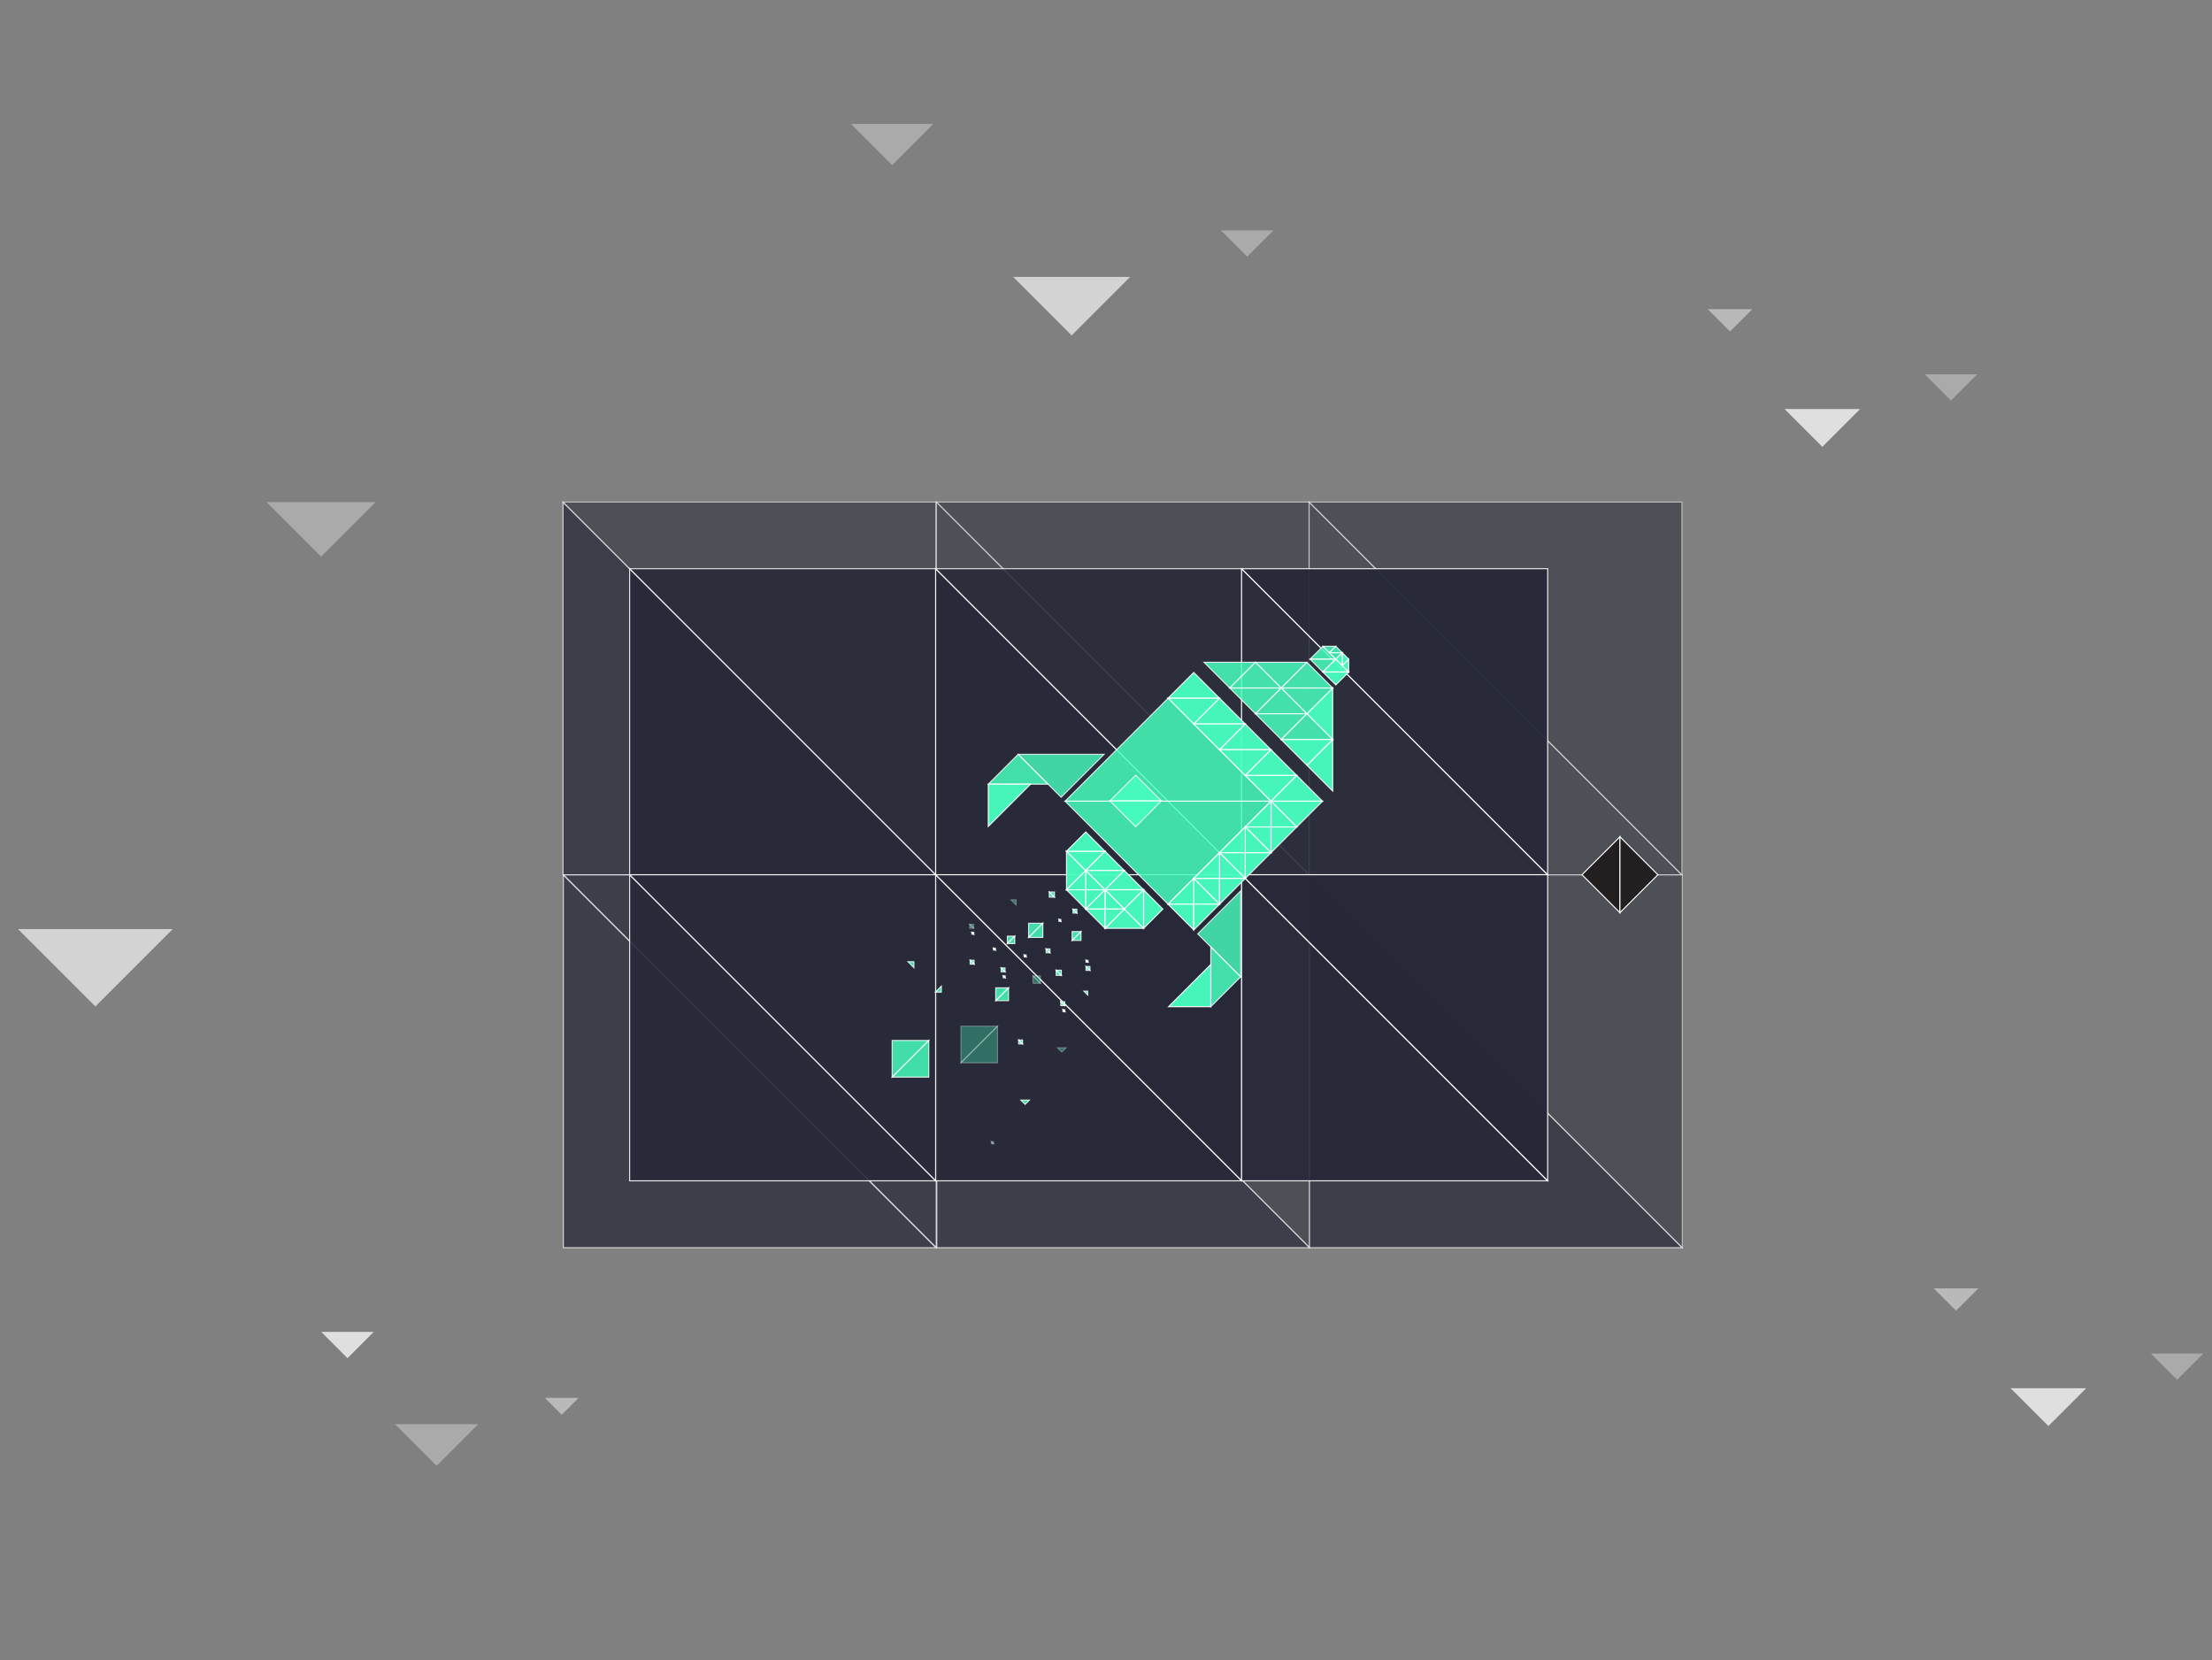 <svg xmlns="http://www.w3.org/2000/svg" width="641" height="481" viewBox="0 0 641 481">
  <rect x="0" y="0" width="641" height="481" fill="#808080" stroke="none"/>
  <title>tablet</title>
  <g id="Layer_2" data-name="Layer 2">
    <rect x="0.5" y="0.5" width="640" height="480" fill="transparent" stroke-miterlimit="10"/>
  </g>
  <g id="Layer_3" data-name="Layer 3">
    <polygon points="167.68 405.05 162.79 409.94 157.9 405.05 167.68 405.05" fill="#fff" opacity="0.45"/>
    <polygon points="108.3 385.94 100.69 393.55 93.08 385.94 108.3 385.94" fill="#fff" opacity="0.75"/>
    <polygon points="138.6 412.66 126.52 424.74 114.44 412.66 138.6 412.66" fill="#fff" opacity="0.33"/>
    <polygon points="572.98 108.45 565.37 116.06 557.76 108.45 572.98 108.45" fill="#fff" opacity="0.33"/>
    <polygon points="539.03 118.52 528.08 129.47 517.13 118.52 539.03 118.52" fill="#fff" opacity="0.75"/>
    <polygon points="369.04 66.76 361.43 74.37 353.82 66.76 369.04 66.76" fill="#fff" opacity="0.33"/>
    <polygon points="507.79 89.58 501.32 96.04 494.86 89.58 507.79 89.58" fill="#fff" opacity="0.45"/>
    <polygon points="638.49 392.2 630.88 399.81 623.27 392.2 638.49 392.2" fill="#fff" opacity="0.33"/>
    <polygon points="604.54 402.26 593.59 413.21 582.64 402.26 604.54 402.26" fill="#fff" opacity="0.75"/>
    <polygon points="573.3 373.32 566.83 379.78 560.37 373.32 573.3 373.32" fill="#fff" opacity="0.45"/>
    <polygon points="270.47 35.91 258.53 47.85 246.58 35.91 270.47 35.91" fill="#fff" opacity="0.33"/>
    <polygon points="327.5 80.24 310.55 97.19 293.6 80.24 327.5 80.24" fill="#fff" opacity="0.65"/>
    <polygon points="108.85 145.48 93.04 161.29 77.24 145.48 108.85 145.48" fill="#fff" opacity="0.33"/>
    <polygon points="50.06 269.21 27.64 291.63 5.21 269.21 50.06 269.21" fill="#fff" opacity="0.65"/>
    <polygon points="271.16 253.53 163.15 253.53 163.15 145.52 271.16 253.53" fill="#262838" stroke="#fff" stroke-miterlimit="10" stroke-width="0.3" opacity="0.75"/>
    <polygon points="163.18 145.48 271.19 145.48 271.19 253.49 163.18 145.48" fill="#262838" stroke="#fff" stroke-miterlimit="10" stroke-width="0.3" opacity="0.55"/>
    <polygon points="379.38 253.53 271.37 253.53 271.37 145.52 379.38 253.53" fill="#262838" stroke="#fff" stroke-miterlimit="10" stroke-width="0.3" opacity="0.55"/>
    <polygon points="271.41 145.48 379.42 145.48 379.42 253.49 271.41 145.48" fill="#262838" stroke="#fff" stroke-miterlimit="10" stroke-width="0.3" opacity="0.55"/>
    <polygon points="487.35 253.53 379.34 253.53 379.34 145.52 487.35 253.53" fill="#262838" stroke="#fff" stroke-miterlimit="10" stroke-width="0.3" opacity="0.55"/>
    <polygon points="379.38 145.48 487.39 145.48 487.39 253.49 379.38 145.48" fill="#262838" stroke="#fff" stroke-miterlimit="10" stroke-width="0.3" opacity="0.55"/>
    <polygon points="271.27 361.54 163.26 361.54 163.26 253.53 271.27 361.54" fill="#262838" stroke="#fff" stroke-miterlimit="10" stroke-width="0.3" opacity="0.75"/>
    <polygon points="163.29 253.49 271.3 253.49 271.3 361.5 163.29 253.49" fill="#262838" stroke="#fff" stroke-miterlimit="10" stroke-width="0.3" opacity="0.75"/>
    <polygon points="379.49 361.54 271.48 361.54 271.48 253.53 379.49 361.54" fill="#262838" stroke="#fff" stroke-miterlimit="10" stroke-width="0.3" opacity="0.75"/>
    <polygon points="271.52 253.49 379.53 253.49 379.53 361.5 271.52 253.49" fill="#262838" stroke="#fff" stroke-miterlimit="10" stroke-width="0.3" opacity="0.55"/>
    <polygon points="487.46 361.54 379.45 361.54 379.45 253.53 487.46 361.54" fill="#262838" stroke="#fff" stroke-miterlimit="10" stroke-width="0.3" opacity="0.75"/>
    <polygon points="379.49 253.49 487.5 253.49 487.5 361.5 379.49 253.49" fill="#262838" stroke="#fff" stroke-miterlimit="10" stroke-width="0.3" opacity="0.55"/>
    <polygon points="469.43 264.46 458.43 253.46 469.43 242.47 469.43 264.46" fill="#231f20" stroke="#fff" stroke-miterlimit="10" stroke-width="0.3"/>
    <polygon points="469.43 242.47 480.42 253.46 469.43 264.46 469.43 242.47" fill="#231f20" stroke="#fff" stroke-miterlimit="10" stroke-width="0.3"/>
    <polygon points="271.13 253.49 182.46 253.49 182.46 164.82 271.13 253.49" fill="#262838" stroke="#fff" stroke-miterlimit="10" stroke-width="0.3" opacity="0.9"/>
    <polygon points="182.49 164.79 271.16 164.79 271.16 253.46 182.49 164.79" fill="#262838" stroke="#fff" stroke-miterlimit="10" stroke-width="0.3" opacity="0.85"/>
    <polygon points="271.13 342.16 182.46 342.16 182.46 253.49 271.13 342.16" fill="#262838" stroke="#fff" stroke-miterlimit="10" stroke-width="0.3" opacity="0.9"/>
    <polygon points="182.49 253.46 271.16 253.46 271.16 342.13 182.49 253.46" fill="#262838" stroke="#fff" stroke-miterlimit="10" stroke-width="0.3" opacity="0.9"/>
    <polygon points="359.8 253.49 271.13 253.49 271.13 164.82 359.8 253.49" fill="#262838" stroke="#fff" stroke-miterlimit="10" stroke-width="0.3" opacity="0.94"/>
    <polygon points="271.16 164.79 359.82 164.79 359.82 253.46 271.16 164.79" fill="#262838" stroke="#fff" stroke-miterlimit="10" stroke-width="0.3" opacity="0.85"/>
    <polygon points="359.8 342.16 271.13 342.16 271.13 253.49 359.8 342.16" fill="#262838" stroke="#fff" stroke-miterlimit="10" stroke-width="0.3" opacity="0.9"/>
    <polygon points="271.16 253.46 359.82 253.46 359.82 342.13 271.16 253.46" fill="#262838" stroke="#fff" stroke-miterlimit="10" stroke-width="0.3" opacity="0.98"/>
    <polygon points="448.46 253.49 359.8 253.49 359.8 164.82 448.46 253.49" fill="#262838" stroke="#fff" stroke-miterlimit="10" stroke-width="0.3" opacity="0.85"/>
    <polygon points="359.82 164.79 448.49 164.79 448.49 253.46 359.82 164.79" fill="#262838" stroke="#fff" stroke-miterlimit="10" stroke-width="0.3" opacity="0.94"/>
    <polygon points="448.46 342.16 359.8 342.16 359.8 253.49 448.46 342.16" fill="#262838" stroke="#fff" stroke-miterlimit="10" stroke-width="0.3" opacity="0.9"/>
    <polygon points="359.82 253.46 448.49 253.46 448.49 342.13 359.82 253.46" fill="#262838" stroke="#fff" stroke-miterlimit="10" stroke-width="0.3" opacity="0.98"/>
    <polygon points="278.45 307.97 278.45 297.35 289.07 297.35 278.45 307.97" fill="#47ffc0" stroke="#fff" stroke-miterlimit="10" stroke-width="0.3" opacity="0.32"/>
    <polygon points="289.07 297.35 289.07 307.97 278.45 307.97 289.07 297.35" fill="#47ffc0" stroke="#fff" stroke-miterlimit="10" stroke-width="0.3" opacity="0.32"/>
    <polygon points="288.55 289.96 288.55 286.25 292.26 286.25 288.55 289.96" fill="#47ffc0" stroke="#fff" stroke-miterlimit="10" stroke-width="0.3" opacity="0.84"/>
    <polygon points="292.26 286.25 292.26 289.96 288.55 289.96 292.26 286.25" fill="#47ffc0" stroke="#fff" stroke-miterlimit="10" stroke-width="0.3" opacity="0.84"/>
    <polygon points="282.27 279.37 281.14 279.37 281.14 278.24 282.27 279.37" fill="#47ffc0" stroke="#fff" stroke-miterlimit="10" stroke-width="0.3" opacity="0.84"/>
    <polygon points="281.14 278.24 282.27 278.24 282.27 279.37 281.14 278.24" fill="#47ffc0" stroke="#fff" stroke-miterlimit="10" stroke-width="0.3" opacity="0.84"/>
    <polygon points="291.24 281.59 290.11 281.59 290.11 280.47 291.24 281.59" fill="#47ffc0" stroke="#fff" stroke-miterlimit="10" stroke-width="0.3" opacity="0.84"/>
    <polygon points="290.11 280.47 291.24 280.47 291.24 281.59 290.11 280.47" fill="#47ffc0" stroke="#fff" stroke-miterlimit="10" stroke-width="0.3" opacity="0.84"/>
    <polygon points="263.12 278.67 264.83 278.67 264.83 280.39 263.12 278.67" fill="#47ffc0" stroke="#fff" stroke-miterlimit="10" stroke-width="0.3" opacity="0.84"/>
    <polygon points="282.13 268.97 281 268.97 281 267.84 282.13 268.97" fill="#47ffc0" stroke="#fff" stroke-miterlimit="10" stroke-width="0.3" opacity="0.32"/>
    <polygon points="281 267.84 282.13 267.84 282.13 268.97 281 267.84" fill="#47ffc0" stroke="#fff" stroke-miterlimit="10" stroke-width="0.3" opacity="0.32"/>
    <polygon points="282.18 270.71 281.62 270.71 281.62 270.14 282.18 270.71" fill="#47ffc0" stroke="#fff" stroke-miterlimit="10" stroke-width="0.3" opacity="0.84"/>
    <polygon points="281.62 270.14 282.18 270.14 282.18 270.71 281.62 270.14" fill="#47ffc0" stroke="#fff" stroke-miterlimit="10" stroke-width="0.3" opacity="0.84"/>
    <polygon points="288.45 275.29 287.89 275.29 287.89 274.73 288.45 275.29" fill="#47ffc0" stroke="#fff" stroke-miterlimit="10" stroke-width="0.3" opacity="0.84"/>
    <polygon points="287.89 274.73 288.45 274.73 288.45 275.29 287.89 274.73" fill="#47ffc0" stroke="#fff" stroke-miterlimit="10" stroke-width="0.3" opacity="0.84"/>
    <polygon points="291.29 283.33 290.73 283.33 290.73 282.77 291.29 283.33" fill="#47ffc0" stroke="#fff" stroke-miterlimit="10" stroke-width="0.3" opacity="0.84"/>
    <polygon points="290.73 282.77 291.29 282.77 291.29 283.33 290.73 282.77" fill="#47ffc0" stroke="#fff" stroke-miterlimit="10" stroke-width="0.3" opacity="0.84"/>
    <polygon points="297.35 277.27 296.78 277.27 296.78 276.71 297.35 277.27" fill="#47ffc0" stroke="#fff" stroke-miterlimit="10" stroke-width="0.3" opacity="0.84"/>
    <polygon points="296.78 276.71 297.35 276.71 297.35 277.27 296.78 276.71" fill="#47ffc0" stroke="#fff" stroke-miterlimit="10" stroke-width="0.3" opacity="0.84"/>
    <polygon points="301.49 284.92 299.34 284.92 299.34 282.77 301.49 284.92" fill="#47ffc0" stroke="#fff" stroke-miterlimit="10" stroke-width="0.3" opacity="0.32"/>
    <polygon points="299.34 282.77 301.49 282.77 301.49 284.92 299.34 282.77" fill="#47ffc0" stroke="#fff" stroke-miterlimit="10" stroke-width="0.3" opacity="0.32"/>
    <polygon points="272.79 285.73 272.79 287.49 271.04 287.49 272.79 285.73" fill="#47ffc0" stroke="#fff" stroke-miterlimit="10" stroke-width="0.3" opacity="0.84"/>
    <polygon points="308.93 303.61 307.69 304.85 306.45 303.61 308.93 303.61" fill="#47ffc0" stroke="#fff" stroke-miterlimit="10" stroke-width="0.3" opacity="0.32"/>
    <polygon points="298.3 318.77 297.06 320.01 295.82 318.77 298.3 318.77" fill="#47ffc0" stroke="#fff" stroke-miterlimit="10" stroke-width="0.3" opacity="0.84"/>
    <polygon points="307.56 282.63 306.06 282.63 306.06 281.13 307.56 282.63" fill="#47ffc0" stroke="#fff" stroke-miterlimit="10" stroke-width="0.3" opacity="0.84"/>
    <polygon points="306.06 281.13 307.56 281.13 307.56 282.63 306.06 281.13" fill="#47ffc0" stroke="#fff" stroke-miterlimit="10" stroke-width="0.3" opacity="0.84"/>
    <polygon points="314.07 287.19 315.2 287.19 315.2 288.32 314.07 287.19" fill="#47ffc0" stroke="#fff" stroke-miterlimit="10" stroke-width="0.3" opacity="0.84"/>
    <polygon points="304.26 276.08 303.14 276.08 303.14 274.96 304.26 276.08" fill="#47ffc0" stroke="#fff" stroke-miterlimit="10" stroke-width="0.3" opacity="0.84"/>
    <polygon points="303.14 274.96 304.26 274.96 304.26 276.08 303.14 274.96" fill="#47ffc0" stroke="#fff" stroke-miterlimit="10" stroke-width="0.3" opacity="0.84"/>
    <polygon points="312.06 264.58 310.94 264.58 310.94 263.46 312.06 264.58" fill="#47ffc0" stroke="#fff" stroke-miterlimit="10" stroke-width="0.3" opacity="0.84"/>
    <polygon points="310.94 263.46 312.06 263.46 312.06 264.58 310.94 263.46" fill="#47ffc0" stroke="#fff" stroke-miterlimit="10" stroke-width="0.3" opacity="0.84"/>
    <polygon points="315.84 281.17 314.71 281.17 314.71 280.05 315.84 281.17" fill="#47ffc0" stroke="#fff" stroke-miterlimit="10" stroke-width="0.3" opacity="0.84"/>
    <polygon points="314.71 280.05 315.84 280.05 315.84 281.17 314.71 280.05" fill="#47ffc0" stroke="#fff" stroke-miterlimit="10" stroke-width="0.3" opacity="0.84"/>
    <polygon points="315.27 278.82 314.71 278.82 314.71 278.26 315.27 278.82" fill="#47ffc0" stroke="#fff" stroke-miterlimit="10" stroke-width="0.3" opacity="0.84"/>
    <polygon points="314.71 278.26 315.27 278.26 315.27 278.82 314.71 278.26" fill="#47ffc0" stroke="#fff" stroke-miterlimit="10" stroke-width="0.3" opacity="0.84"/>
    <polygon points="307.42 266.97 306.86 266.97 306.86 266.41 307.42 266.97" fill="#47ffc0" stroke="#fff" stroke-miterlimit="10" stroke-width="0.3" opacity="0.84"/>
    <polygon points="306.86 266.41 307.42 266.41 307.42 266.97 306.86 266.41" fill="#47ffc0" stroke="#fff" stroke-miterlimit="10" stroke-width="0.3" opacity="0.84"/>
    <polygon points="308.53 291.39 307.4 291.39 307.4 290.27 308.53 291.39" fill="#47ffc0" stroke="#fff" stroke-miterlimit="10" stroke-width="0.3" opacity="0.84"/>
    <polygon points="307.4 290.27 308.53 290.27 308.53 291.39 307.4 290.27" fill="#47ffc0" stroke="#fff" stroke-miterlimit="10" stroke-width="0.3" opacity="0.84"/>
    <polygon points="308.58 293.13 308.02 293.13 308.02 292.57 308.58 293.13" fill="#47ffc0" stroke="#fff" stroke-miterlimit="10" stroke-width="0.3" opacity="0.84"/>
    <polygon points="308.02 292.57 308.58 292.57 308.58 293.13 308.02 292.57" fill="#47ffc0" stroke="#fff" stroke-miterlimit="10" stroke-width="0.3" opacity="0.84"/>
    <polygon points="296.31 302.49 295.19 302.49 295.19 301.36 296.31 302.49" fill="#47ffc0" stroke="#fff" stroke-miterlimit="10" stroke-width="0.3" opacity="0.84"/>
    <polygon points="295.19 301.36 296.31 301.36 296.31 302.49 295.19 301.36" fill="#47ffc0" stroke="#fff" stroke-miterlimit="10" stroke-width="0.3" opacity="0.84"/>
    <polygon points="287.91 331.43 287.29 331.43 287.29 330.82 287.91 331.43" fill="#47ffc0" stroke="#fff" stroke-miterlimit="10" stroke-width="0.3" opacity="0.32"/>
    <polygon points="287.29 330.82 287.91 330.82 287.91 331.43 287.29 330.82" fill="#47ffc0" stroke="#fff" stroke-miterlimit="10" stroke-width="0.3" opacity="0.32"/>
    <polygon points="305.56 259.96 304.06 259.96 304.06 258.46 305.56 259.96" fill="#47ffc0" stroke="#fff" stroke-miterlimit="10" stroke-width="0.3" opacity="0.84"/>
    <polygon points="304.06 258.46 305.56 258.46 305.56 259.96 304.06 258.46" fill="#47ffc0" stroke="#fff" stroke-miterlimit="10" stroke-width="0.3" opacity="0.84"/>
    <polygon points="292.96 260.73 294.46 260.73 294.46 262.23 292.96 260.73" fill="#47ffc0" stroke="#fff" stroke-miterlimit="10" stroke-width="0.3" opacity="0.32"/>
    <polygon points="291.91 273.42 291.91 271.27 294.06 271.27 291.91 273.42" fill="#47ffc0" stroke="#fff" stroke-miterlimit="10" stroke-width="0.3" opacity="0.84"/>
    <polygon points="294.06 271.27 294.06 273.42 291.91 273.42 294.06 271.27" fill="#47ffc0" stroke="#fff" stroke-miterlimit="10" stroke-width="0.3" opacity="0.84"/>
    <polygon points="298.07 271.64 298.07 267.52 302.19 267.52 298.07 271.64" fill="#47ffc0" stroke="#fff" stroke-miterlimit="10" stroke-width="0.3" opacity="0.84"/>
    <polygon points="302.19 267.52 302.19 271.64 298.07 271.64 302.19 267.52" fill="#47ffc0" stroke="#fff" stroke-miterlimit="10" stroke-width="0.3" opacity="0.84"/>
    <polygon points="310.68 272.51 310.68 269.94 313.25 269.94 310.68 272.51" fill="#47ffc0" stroke="#fff" stroke-miterlimit="10" stroke-width="0.3" opacity="0.84"/>
    <polygon points="313.25 269.94 313.25 272.51 310.68 272.51 313.25 269.94" fill="#47ffc0" stroke="#fff" stroke-miterlimit="10" stroke-width="0.3" opacity="0.84"/>
    <polygon points="258.53 312.11 258.53 301.49 269.15 301.49 258.53 312.11" fill="#47ffc0" stroke="#fff" stroke-miterlimit="10" stroke-width="0.3" opacity="0.84"/>
    <polygon points="269.15 301.49 269.15 312.11 258.53 312.11 269.15 301.49" fill="#47ffc0" stroke="#fff" stroke-miterlimit="10" stroke-width="0.3" opacity="0.84"/>
    <polygon points="378.73 191.9 371.27 199.36 363.81 191.9 378.73 191.9" fill="#47ffc0" stroke="#fff" stroke-miterlimit="10" stroke-width="0.3" opacity="0.85"/>
    <polygon points="386.19 214.28 378.73 206.82 386.19 199.36 386.19 214.28" fill="#47ffc0" stroke="#fff" stroke-miterlimit="10" stroke-width="0.3" opacity="0.95"/>
    <polygon points="386.19 229.2 378.73 221.74 386.19 214.28 386.19 229.2" fill="#47ffc0" stroke="#fff" stroke-miterlimit="10" stroke-width="0.3" opacity="0.95"/>
    <polygon points="371.27 199.36 378.73 191.9 386.19 199.36 371.27 199.36" fill="#47ffc0" stroke="#fff" stroke-miterlimit="10" stroke-width="0.3" opacity="0.85"/>
    <polygon points="386.19 199.36 378.73 206.82 371.27 199.36 386.19 199.36" fill="#47ffc0" stroke="#fff" stroke-miterlimit="10" stroke-width="0.3" opacity="0.85"/>
    <polygon points="379.63 191 383.37 187.27 387.1 191 379.63 191" fill="#47ffc0" stroke="#fff" stroke-miterlimit="10" stroke-width="0.3" opacity="0.85"/>
    <polygon points="387.1 191 383.36 194.73 379.63 191 387.1 191" fill="#47ffc0" stroke="#fff" stroke-miterlimit="10" stroke-width="0.3" opacity="0.85"/>
    <polygon points="383.37 194.73 387.1 191 390.83 194.73 383.37 194.73" fill="#47ffc0" stroke="#fff" stroke-miterlimit="10" stroke-width="0.3" opacity="0.95"/>
    <polygon points="390.83 194.73 387.1 198.46 383.37 194.73 390.83 194.73" fill="#47ffc0" stroke="#fff" stroke-miterlimit="10" stroke-width="0.3" opacity="0.95"/>
    <polygon points="387.09 187.27 385.23 189.13 383.36 187.27 387.09 187.27" fill="#47ffc0" stroke="#fff" stroke-miterlimit="10" stroke-width="0.3" opacity="0.85"/>
    <polygon points="385.23 189.13 387.09 187.27 388.96 189.13 385.23 189.13" fill="#47ffc0" stroke="#fff" stroke-miterlimit="10" stroke-width="0.3" opacity="0.85"/>
    <polygon points="388.96 189.13 387.09 191 385.23 189.13 388.96 189.13" fill="#47ffc0" stroke="#fff" stroke-miterlimit="10" stroke-width="0.3" opacity="0.85"/>
    <polygon points="390.83 191 388.96 192.87 390.83 194.73 390.83 191" fill="#47ffc0" stroke="#fff" stroke-miterlimit="10" stroke-width="0.3" opacity="0.95"/>
    <polygon points="388.96 192.87 390.83 191 388.96 189.14 388.96 192.87" fill="#47ffc0" stroke="#fff" stroke-miterlimit="10" stroke-width="0.3" opacity="0.95"/>
    <polygon points="388.96 189.14 387.1 191 388.96 192.87 388.96 189.14" fill="#47ffc0" stroke="#fff" stroke-miterlimit="10" stroke-width="0.3" opacity="0.95"/>
    <polygon points="309.06 246.66 314.64 252.25 309.06 257.83 309.06 246.66" fill="#47ffc0" stroke="#fff" stroke-miterlimit="10" stroke-width="0.3" opacity="0.95"/>
    <polygon points="320.22 268.99 325.8 263.41 331.38 268.99 320.22 268.99" fill="#47ffc0" stroke="#fff" stroke-miterlimit="10" stroke-width="0.3" opacity="0.95"/>
    <polygon points="363.81 191.9 356.36 199.36 348.9 191.9 363.81 191.9" fill="#47ffc0" stroke="#fff" stroke-miterlimit="10" stroke-width="0.3" opacity="0.85"/>
    <polygon points="356.36 199.36 363.81 191.9 371.27 199.36 356.36 199.36" fill="#47ffc0" stroke="#fff" stroke-miterlimit="10" stroke-width="0.3" opacity="0.85"/>
    <polygon points="371.27 199.36 363.81 206.82 356.35 199.36 371.27 199.36" fill="#47ffc0" stroke="#fff" stroke-miterlimit="10" stroke-width="0.3" opacity="0.85"/>
    <polygon points="363.82 206.82 371.28 199.37 378.74 206.82 363.82 206.82" fill="#47ffc0" stroke="#fff" stroke-miterlimit="10" stroke-width="0.3" opacity="0.85"/>
    <polygon points="378.73 206.82 371.27 214.28 363.81 206.82 378.73 206.82" fill="#47ffc0" stroke="#fff" stroke-miterlimit="10" stroke-width="0.3" opacity="0.85"/>
    <polygon points="371.28 214.28 378.74 206.82 386.2 214.28 371.28 214.28" fill="#47ffc0" stroke="#fff" stroke-miterlimit="10" stroke-width="0.3" opacity="0.85"/>
    <polygon points="386.19 214.28 378.73 221.74 371.27 214.28 386.19 214.28" fill="#47ffc0" stroke="#fff" stroke-miterlimit="10" stroke-width="0.3" opacity="0.95"/>
    <polygon points="338.48 202.32 345.94 194.86 353.39 202.32 338.48 202.32" fill="#47ffc0" stroke="#fff" stroke-miterlimit="10" stroke-width="0.3" opacity="0.95"/>
    <polygon points="353.39 202.32 345.93 209.78 338.47 202.32 353.39 202.32" fill="#47ffc0" stroke="#fff" stroke-miterlimit="10" stroke-width="0.3" opacity="0.95"/>
    <polygon points="320.23 246.66 314.64 252.25 309.05 246.66 320.23 246.66" fill="#47ffc0" stroke="#fff" stroke-miterlimit="10" stroke-width="0.3" opacity="0.95"/>
    <polygon points="309.05 246.66 314.64 241.07 320.23 246.66 309.05 246.66" fill="#47ffc0" stroke="#fff" stroke-miterlimit="10" stroke-width="0.3" opacity="0.95"/>
    <polygon points="314.64 252.25 320.23 246.66 325.82 252.25 314.64 252.25" fill="#47ffc0" stroke="#fff" stroke-miterlimit="10" stroke-width="0.3" opacity="0.95"/>
    <polygon points="325.81 252.24 320.22 257.83 314.63 252.24 325.81 252.24" fill="#47ffc0" stroke="#fff" stroke-miterlimit="10" stroke-width="0.3" opacity="0.95"/>
    <polygon points="320.21 257.82 325.8 252.23 331.39 257.82 320.21 257.82" fill="#47ffc0" stroke="#fff" stroke-miterlimit="10" stroke-width="0.3" opacity="0.95"/>
    <polygon points="331.39 257.82 325.8 263.41 320.21 257.82 331.39 257.82" fill="#47ffc0" stroke="#fff" stroke-miterlimit="10" stroke-width="0.3" opacity="0.95"/>
    <polygon points="331.39 257.82 336.98 263.41 331.39 269 331.39 257.82" fill="#47ffc0" stroke="#fff" stroke-miterlimit="10" stroke-width="0.3" opacity="0.95"/>
    <polygon points="331.39 269 325.8 263.41 331.39 257.82 331.39 269" fill="#47ffc0" stroke="#fff" stroke-miterlimit="10" stroke-width="0.3" opacity="0.95"/>
    <polygon points="308.65 232.16 338.49 202.33 368.32 232.16 308.65 232.16" fill="#47ffc0" stroke="#fff" stroke-miterlimit="10" stroke-width="0.3" opacity="0.84"/>
    <polygon points="368.31 232.15 338.47 261.98 308.64 232.15 368.31 232.15" fill="#47ffc0" stroke="#fff" stroke-miterlimit="10" stroke-width="0.3" opacity="0.84"/>
    <polygon points="359.53 283.05 347.07 270.6 359.53 258.14 359.53 283.05" fill="#47ffc0" stroke="#fff" stroke-miterlimit="10" stroke-width="0.3" opacity="0.8"/>
    <polygon points="350.87 274.39 359.53 283.05 350.87 291.7 350.87 274.39" fill="#47ffc0" stroke="#fff" stroke-miterlimit="10" stroke-width="0.3" opacity="0.85"/>
    <polygon points="350.87 279.46 350.87 291.7 338.63 291.7 350.87 279.46" fill="#47ffc0" stroke="#fff" stroke-miterlimit="10" stroke-width="0.3" opacity="0.95"/>
    <polygon points="295.05 218.57 307.5 231.02 319.95 218.57 295.05 218.57" fill="#47ffc0" stroke="#fff" stroke-miterlimit="10" stroke-width="0.3" opacity="0.8"/>
    <polygon points="303.7 227.22 295.05 218.57 286.39 227.22 303.7 227.22" fill="#47ffc0" stroke="#fff" stroke-miterlimit="10" stroke-width="0.3" opacity="0.85"/>
    <polygon points="298.63 227.22 286.39 227.22 286.39 239.47 298.63 227.22" fill="#47ffc0" stroke="#fff" stroke-miterlimit="10" stroke-width="0.3" opacity="0.95"/>
    <polygon points="345.94 209.78 353.4 202.32 360.86 209.78 345.94 209.78" fill="#47ffc0" stroke="#fff" stroke-miterlimit="10" stroke-width="0.3" opacity="0.95"/>
    <polygon points="360.85 209.78 353.39 217.24 345.93 209.78 360.85 209.78" fill="#47ffc0" stroke="#fff" stroke-miterlimit="10" stroke-width="0.3" opacity="0.95"/>
    <polygon points="321.64 232.08 329.1 224.62 336.56 232.08 321.64 232.08" fill="#47ffc0" stroke="#fff" stroke-miterlimit="10" stroke-width="0.3" opacity="0.84"/>
    <polygon points="336.55 232.08 329.1 239.54 321.63 232.08 336.55 232.08" fill="#47ffc0" stroke="#fff" stroke-miterlimit="10" stroke-width="0.3" opacity="0.84"/>
    <polygon points="353.4 217.24 360.86 209.78 368.32 217.24 353.4 217.24" fill="#47ffc0" stroke="#fff" stroke-miterlimit="10" stroke-width="0.3" opacity="0.95"/>
    <polygon points="368.31 217.24 360.85 224.7 353.39 217.24 368.31 217.24" fill="#47ffc0" stroke="#fff" stroke-miterlimit="10" stroke-width="0.3" opacity="0.95"/>
    <polygon points="360.86 224.7 368.32 217.25 375.78 224.7 360.86 224.7" fill="#47ffc0" stroke="#fff" stroke-miterlimit="10" stroke-width="0.3" opacity="0.95"/>
    <polygon points="375.78 224.7 368.32 232.16 360.86 224.7 375.78 224.7" fill="#47ffc0" stroke="#fff" stroke-miterlimit="10" stroke-width="0.3" opacity="0.95"/>
    <polygon points="368.32 232.16 375.78 224.7 383.24 232.16 368.32 232.16" fill="#47ffc0" stroke="#fff" stroke-miterlimit="10" stroke-width="0.3" opacity="0.95"/>
    <polygon points="383.24 232.16 375.78 239.62 368.32 232.16 383.24 232.16" fill="#47ffc0" stroke="#fff" stroke-miterlimit="10" stroke-width="0.3" opacity="0.95"/>
    <polygon points="375.78 239.62 368.32 239.62 368.32 232.16 375.78 239.62" fill="#47ffc0" stroke="#fff" stroke-miterlimit="10" stroke-width="0.3" opacity="0.95"/>
    <polygon points="368.32 232.16 368.32 239.62 360.86 239.62 368.32 232.16" fill="#47ffc0" stroke="#fff" stroke-miterlimit="10" stroke-width="0.3" opacity="0.95"/>
    <polygon points="360.86 239.62 368.32 239.62 368.32 247.08 360.86 239.62" fill="#47ffc0" stroke="#fff" stroke-miterlimit="10" stroke-width="0.3" opacity="0.95"/>
    <polygon points="368.32 247.08 368.32 239.62 375.78 239.62 368.32 247.08" fill="#47ffc0" stroke="#fff" stroke-miterlimit="10" stroke-width="0.3" opacity="0.95"/>
    <polygon points="368.32 247.08 360.86 247.08 360.86 239.62 368.32 247.08" fill="#47ffc0" stroke="#fff" stroke-miterlimit="10" stroke-width="0.3" opacity="0.95"/>
    <polygon points="360.86 239.62 360.86 247.08 353.4 247.08 360.86 239.62" fill="#47ffc0" stroke="#fff" stroke-miterlimit="10" stroke-width="0.3" opacity="0.95"/>
    <polygon points="353.4 247.08 360.86 247.08 360.86 254.54 353.4 247.08" fill="#47ffc0" stroke="#fff" stroke-miterlimit="10" stroke-width="0.3" opacity="0.95"/>
    <polygon points="360.86 254.54 360.86 247.08 368.32 247.08 360.86 254.54" fill="#47ffc0" stroke="#fff" stroke-miterlimit="10" stroke-width="0.3" opacity="0.95"/>
    <polygon points="360.86 254.54 353.4 254.54 353.4 247.08 360.86 254.54" fill="#47ffc0" stroke="#fff" stroke-miterlimit="10" stroke-width="0.3" opacity="0.95"/>
    <polygon points="353.4 247.08 353.4 254.54 345.94 254.54 353.4 247.08" fill="#47ffc0" stroke="#fff" stroke-miterlimit="10" stroke-width="0.3" opacity="0.95"/>
    <polygon points="345.94 254.54 353.4 254.54 353.4 262 345.94 254.54" fill="#47ffc0" stroke="#fff" stroke-miterlimit="10" stroke-width="0.3" opacity="0.95"/>
    <polygon points="353.4 262 353.4 254.54 360.86 254.54 353.4 262" fill="#47ffc0" stroke="#fff" stroke-miterlimit="10" stroke-width="0.3" opacity="0.95"/>
    <polygon points="353.4 262 345.94 262 345.94 254.54 353.4 262" fill="#47ffc0" stroke="#fff" stroke-miterlimit="10" stroke-width="0.3" opacity="0.95"/>
    <polygon points="345.94 254.54 345.94 262 338.48 262 345.94 254.54" fill="#47ffc0" stroke="#fff" stroke-miterlimit="10" stroke-width="0.3" opacity="0.95"/>
    <polygon points="338.48 262 345.94 262 345.94 269.46 338.48 262" fill="#47ffc0" stroke="#fff" stroke-miterlimit="10" stroke-width="0.3" opacity="0.95"/>
    <polygon points="345.94 269.46 345.94 262 353.4 262 345.94 269.46" fill="#47ffc0" stroke="#fff" stroke-miterlimit="10" stroke-width="0.3" opacity="0.95"/>
    <polygon points="320.22 257.83 314.64 257.83 314.64 252.25 320.22 257.83" fill="#47ffc0" stroke="#fff" stroke-miterlimit="10" stroke-width="0.3" opacity="0.95"/>
    <polygon points="314.64 252.25 314.64 257.83 309.06 257.83 314.64 252.25" fill="#47ffc0" stroke="#fff" stroke-miterlimit="10" stroke-width="0.3" opacity="0.95"/>
    <polygon points="309.06 257.83 314.64 257.83 314.64 263.41 309.06 257.83" fill="#47ffc0" stroke="#fff" stroke-miterlimit="10" stroke-width="0.3" opacity="0.95"/>
    <polygon points="314.64 263.41 314.64 257.83 320.22 257.83 314.64 263.41" fill="#47ffc0" stroke="#fff" stroke-miterlimit="10" stroke-width="0.3" opacity="0.95"/>
    <polygon points="325.81 263.42 320.22 263.42 320.22 257.83 325.81 263.42" fill="#47ffc0" stroke="#fff" stroke-miterlimit="10" stroke-width="0.3" opacity="0.95"/>
    <polygon points="320.22 257.83 320.22 263.42 314.64 263.42 320.22 257.83" fill="#47ffc0" stroke="#fff" stroke-miterlimit="10" stroke-width="0.3" opacity="0.95"/>
    <polygon points="314.64 263.42 320.22 263.42 320.22 269 314.64 263.42" fill="#47ffc0" stroke="#fff" stroke-miterlimit="10" stroke-width="0.3" opacity="0.95"/>
    <polygon points="320.22 269 320.22 263.42 325.81 263.42 320.22 269" fill="#47ffc0" stroke="#fff" stroke-miterlimit="10" stroke-width="0.3" opacity="0.95"/>
  </g>
</svg>
